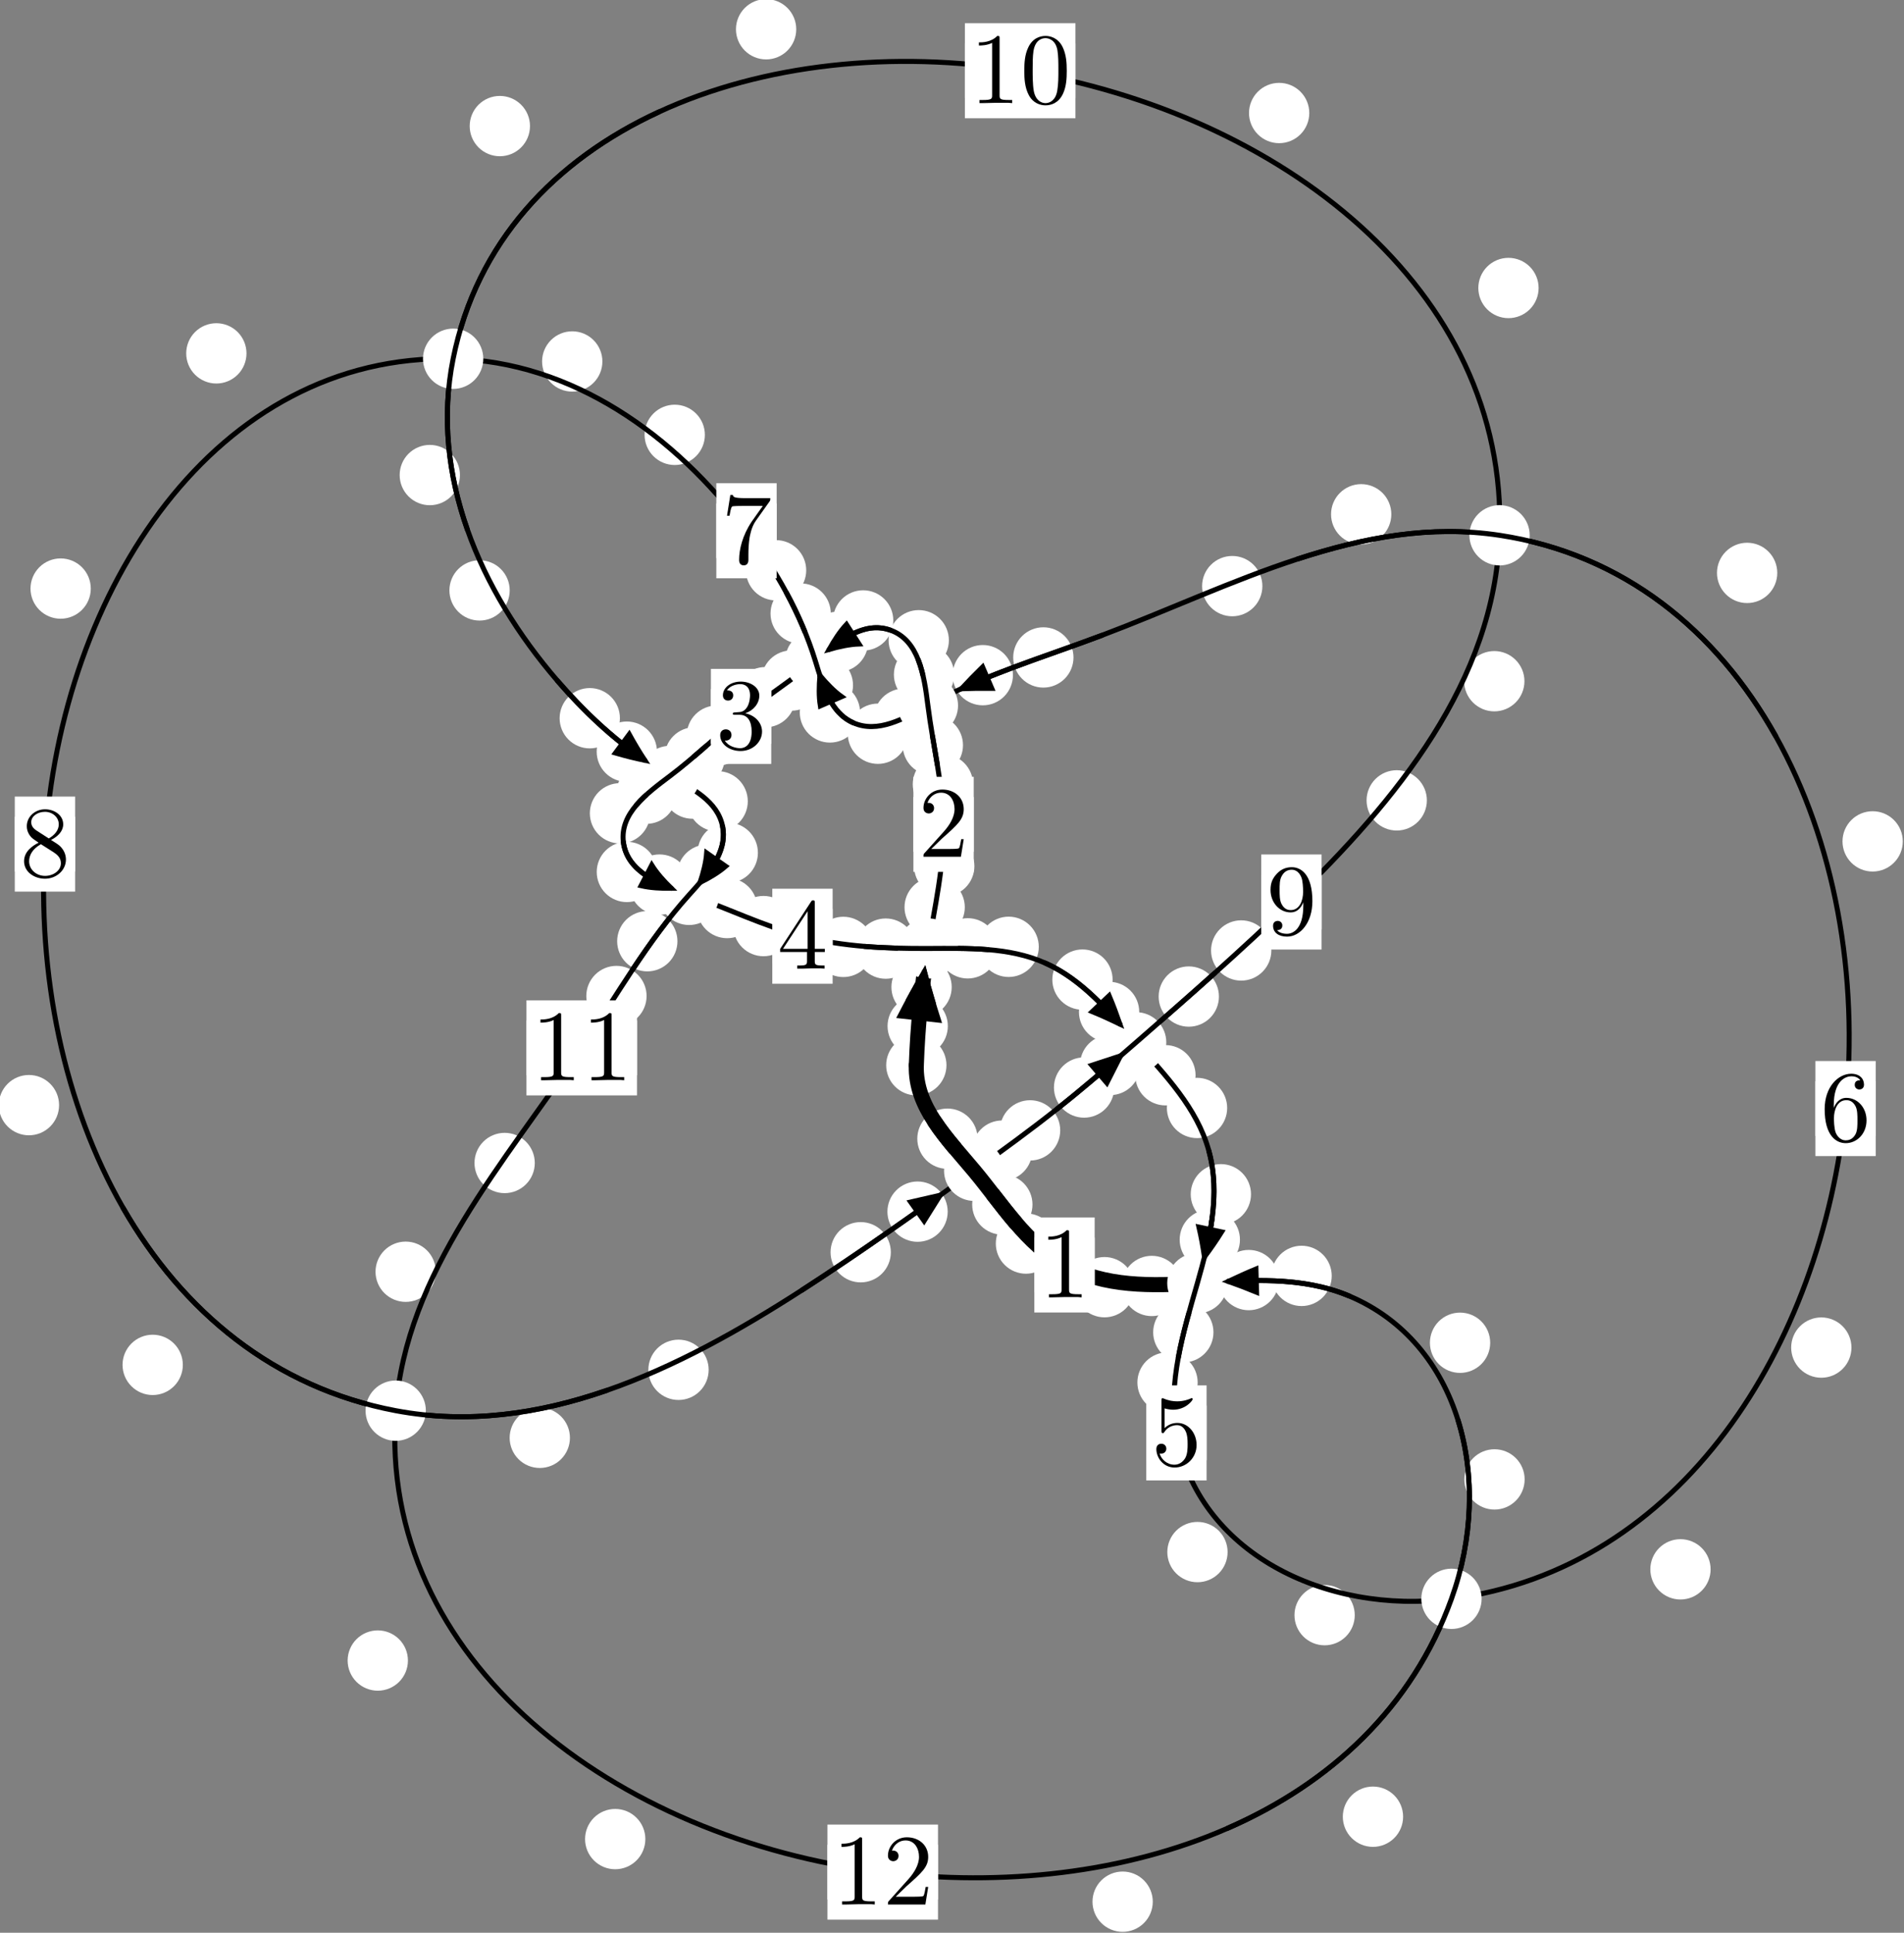 <?xml version="1.0"?>
<!-- Created by MetaPost 1.999 on 2021.07.05:2353 -->
<svg version="1.1" xmlns="http://www.w3.org/2000/svg" xmlns:xlink="http://www.w3.org/1999/xlink" width="188.78" height="191.549" viewBox="0 0 188.78 191.549">
<rect x="0" y="0" width="188.78" height="191.549" fill="#808080" stroke="none"/>
<!-- Original BoundingBox: -92.119751 -97.460632 96.659866 94.088379 -->
  <defs>
    <g transform="scale(0.01,0.01)" id="GLYPHcmr10_48">
      <path style="fill-rule: evenodd;" d="M460 -320C460 -400,455 -480,420 -554C374 -650,292 -666,250 -666C190 -666,117 -640,76 -547C44 -478,39 -400,39 -320C39 -245,43 -155,84 -79C127 2,200 22,249 22C303 22,379 1,423 -94C455 -163,460 -241,460 -320M249 -0C210 -0,151 -25,133 -121C122 -181,122 -273,122 -332C122 -396,122 -462,130 -516C149 -635,224 -644,249 -644C282 -644,348 -626,367 -527C377 -471,377 -395,377 -332C377 -257,377 -189,366 -125C351 -30,294 -0,249 -0"></path>
    </g>
    <g transform="scale(0.01,0.01)" id="GLYPHcmr10_49">
      <path style="fill-rule: evenodd;" d="M294 -640C294 -664,294 -666,271 -666C209 -602,121 -602,89 -602L89 -571C109 -571,168 -571,220 -597L220 -79C220 -43,217 -31,127 -31L95 -31L95 -0L257 -0L130 -3L217 -3L257 -3L297 -3L384 -3L419 -0L419 -31L387 -31C297 -31,294 -42,294 -79"></path>
    </g>
    <g transform="scale(0.01,0.01)" id="GLYPHcmr10_50">
      <path style="fill-rule: evenodd;" d="M127 -77L233 -180C389 -318,449 -372,449 -472C449 -586,359 -666,237 -666C124 -666,50 -574,50 -485C50 -429,100 -429,103 -429C120 -429,155 -441,155 -482C155 -508,137 -534,102 -534C94 -534,92 -534,89 -533C112 -598,166 -635,224 -635C315 -635,358 -554,358 -472C358 -392,308 -313,253 -251L61 -37C50 -26,50 -24,50 -0L421 -0L449 -174L424 -174C419 -144,412 -100,402 -85C395 -77,329 -77,307 -77"></path>
    </g>
    <g transform="scale(0.01,0.01)" id="GLYPHcmr10_51">
      <path style="fill-rule: evenodd;" d="M290 -352C372 -379,430 -449,430 -528C430 -610,342 -666,246 -666C145 -666,69 -606,69 -530C69 -497,91 -478,120 -478C151 -478,171 -500,171 -529C171 -579,124 -579,109 -579C140 -628,206 -641,242 -641C283 -641,338 -619,338 -529C338 -517,336 -459,310 -415C280 -367,246 -364,221 -363C213 -362,189 -360,182 -360C174 -359,167 -358,167 -348C167 -337,174 -337,191 -337L235 -337C317 -337,354 -269,354 -171C354 -35,285 -6,241 -6C198 -6,123 -23,88 -82C123 -77,154 -99,154 -137C154 -173,127 -193,98 -193C74 -193,42 -179,42 -135C42 -44,135 22,244 22C366 22,457 -69,457 -171C457 -253,394 -331,290 -352"></path>
    </g>
    <g transform="scale(0.01,0.01)" id="GLYPHcmr10_52">
      <path style="fill-rule: evenodd;" d="M294 -165L294 -78C294 -42,292 -31,218 -31L197 -31L197 -0L332 -0L238 -3L290 -3L332 -3L374 -3L427 -3L468 -0L468 -31L447 -31C373 -31,371 -42,371 -78L371 -165L471 -165L471 -196L371 -196L371 -651C371 -671,371 -677,355 -677C346 -677,343 -677,335 -665L28 -196L28 -165M300 -196L56 -196L300 -569"></path>
    </g>
    <g transform="scale(0.01,0.01)" id="GLYPHcmr10_53">
      <path style="fill-rule: evenodd;" d="M449 -201C449 -320,367 -420,259 -420C211 -420,168 -404,132 -369L132 -564C152 -558,185 -551,217 -551C340 -551,410 -642,410 -655C410 -661,407 -666,400 -666C399 -666,397 -666,392 -663C372 -654,323 -634,256 -634C216 -634,170 -641,123 -662C115 -665,113 -665,111 -665C101 -665,101 -657,101 -641L101 -345C101 -327,101 -319,115 -319C122 -319,124 -322,128 -328C139 -344,176 -398,257 -398C309 -398,334 -352,342 -334C358 -297,360 -258,360 -208C360 -173,360 -113,336 -71C312 -32,275 -6,229 -6C156 -6,99 -59,82 -118C85 -117,88 -116,99 -116C132 -116,149 -141,149 -165C149 -189,132 -214,99 -214C85 -214,50 -207,50 -161C50 -75,119 22,231 22C347 22,449 -74,449 -201"></path>
    </g>
    <g transform="scale(0.01,0.01)" id="GLYPHcmr10_54">
      <path style="fill-rule: evenodd;" d="M132 -328L132 -352C132 -605,256 -641,307 -641C331 -641,373 -635,395 -601C380 -601,340 -601,340 -556C340 -525,364 -510,386 -510C402 -510,432 -519,432 -558C432 -618,388 -666,305 -666C177 -666,42 -537,42 -316C42 -49,158 22,251 22C362 22,457 -72,457 -204C457 -331,368 -427,257 -427C189 -427,152 -376,132 -328M251 -6C188 -6,158 -66,152 -81C134 -128,134 -208,134 -226C134 -304,166 -404,256 -404C272 -404,318 -404,349 -342C367 -305,367 -254,367 -205C367 -157,367 -107,350 -71C320 -11,274 -6,251 -6"></path>
    </g>
    <g transform="scale(0.01,0.01)" id="GLYPHcmr10_55">
      <path style="fill-rule: evenodd;" d="M476 -609C485 -621,485 -623,485 -644L242 -644C120 -644,118 -657,114 -676L89 -676L56 -470L81 -470C84 -486,93 -549,106 -561C113 -567,191 -567,204 -567L411 -567C400 -551,321 -442,299 -409C209 -274,176 -135,176 -33C176 -23,176 22,222 22C268 22,268 -23,268 -33L268 -84C268 -139,271 -194,279 -248C283 -271,297 -357,341 -419"></path>
    </g>
    <g transform="scale(0.01,0.01)" id="GLYPHcmr10_56">
      <path style="fill-rule: evenodd;" d="M163 -457C117 -487,113 -521,113 -538C113 -599,178 -641,249 -641C322 -641,386 -589,386 -517C386 -460,347 -412,287 -377M309 -362C381 -399,430 -451,430 -517C430 -609,341 -666,250 -666C150 -666,69 -592,69 -499C69 -481,71 -436,113 -389C124 -377,161 -352,186 -335C128 -306,42 -250,42 -151C42 -45,144 22,249 22C362 22,457 -61,457 -168C457 -204,446 -249,408 -291C389 -312,373 -322,309 -362M209 -320L332 -242C360 -223,407 -193,407 -132C407 -58,332 -6,250 -6C164 -6,92 -68,92 -151C92 -209,124 -273,209 -320"></path>
    </g>
    <g transform="scale(0.01,0.01)" id="GLYPHcmr10_57">
      <path style="fill-rule: evenodd;" d="M367 -318L367 -286C367 -52,263 -6,205 -6C188 -6,134 -8,107 -42C151 -42,159 -71,159 -88C159 -119,135 -134,113 -134C97 -134,67 -125,67 -86C67 -19,121 22,206 22C335 22,457 -114,457 -329C457 -598,342 -666,253 -666C198 -666,149 -648,106 -603C65 -558,42 -516,42 -441C42 -316,130 -218,242 -218C303 -218,344 -260,367 -318M243 -241C227 -241,181 -241,150 -304C132 -341,132 -391,132 -440C132 -494,132 -541,153 -578C180 -628,218 -641,253 -641C299 -641,332 -607,349 -562C361 -530,365 -467,365 -421C365 -338,331 -241,243 -241"></path>
    </g>
  </defs>
  <path d="M93.978 101.692C93.978 100.9,93.663 100.139,93.102 99.579C92.542 99.018,91.782 98.703,90.989 98.703C90.196 98.703,89.436 99.018,88.876 99.579C88.315 100.139,88 100.9,88 101.692C88 102.485,88.315 103.245,88.876 103.806C89.436 104.366,90.196 104.681,90.989 104.681C91.782 104.681,92.542 104.366,93.102 103.806C93.663 103.245,93.978 102.485,93.978 101.692Z" style="fill: rgb(100%,100%,100%);stroke: none;"></path>
  <path d="M93.842 105.569C93.842 104.776,93.527 104.016,92.967 103.456C92.406 102.895,91.646 102.58,90.853 102.58C90.061 102.58,89.3 102.895,88.74 103.456C88.18 104.016,87.865 104.776,87.865 105.569C87.865 106.362,88.18 107.122,88.74 107.682C89.3 108.243,90.061 108.558,90.853 108.558C91.646 108.558,92.406 108.243,92.967 107.682C93.527 107.122,93.842 106.362,93.842 105.569Z" style="fill: rgb(100%,100%,100%);stroke: none;"></path>
  <path d="M95.659 89.913C95.659 89.12,95.344 88.36,94.784 87.8C94.223 87.239,93.463 86.924,92.67 86.924C91.878 86.924,91.118 87.239,90.557 87.8C89.997 88.36,89.682 89.12,89.682 89.913C89.682 90.706,89.997 91.466,90.557 92.026C91.118 92.587,91.878 92.902,92.67 92.902C93.463 92.902,94.223 92.587,94.784 92.026C95.344 91.466,95.659 90.706,95.659 89.913Z" style="fill: rgb(100%,100%,100%);stroke: none;"></path>
  <path d="M94.361 97.828C94.361 97.035,94.046 96.275,93.485 95.715C92.925 95.154,92.165 94.839,91.372 94.839C90.579 94.839,89.819 95.154,89.259 95.715C88.698 96.275,88.383 97.035,88.383 97.828C88.383 98.621,88.698 99.381,89.259 99.941C89.819 100.502,90.579 100.817,91.372 100.817C92.165 100.817,92.925 100.502,93.485 99.941C94.046 99.381,94.361 98.621,94.361 97.828Z" style="fill: rgb(100%,100%,100%);stroke: none;"></path>
  <path d="M96.478 77.731C96.478 76.939,96.163 76.179,95.602 75.618C95.042 75.058,94.282 74.743,93.489 74.743C92.696 74.743,91.936 75.058,91.376 75.618C90.815 76.179,90.5 76.939,90.5 77.731C90.5 78.524,90.815 79.284,91.376 79.845C91.936 80.405,92.696 80.72,93.489 80.72C94.282 80.72,95.042 80.405,95.602 79.845C96.163 79.284,96.478 78.524,96.478 77.731Z" style="fill: rgb(100%,100%,100%);stroke: none;"></path>
  <path d="M96.61 85.845C96.61 85.052,96.295 84.292,95.734 83.732C95.174 83.171,94.414 82.856,93.621 82.856C92.828 82.856,92.068 83.171,91.508 83.732C90.947 84.292,90.632 85.052,90.632 85.845C90.632 86.638,90.947 87.398,91.508 87.958C92.068 88.519,92.828 88.834,93.621 88.834C94.414 88.834,95.174 88.519,95.734 87.958C96.295 87.398,96.61 86.638,96.61 85.845Z" style="fill: rgb(100%,100%,100%);stroke: none;"></path>
  <path d="M94.606 66.859C94.606 66.066,94.291 65.306,93.731 64.745C93.17 64.185,92.41 63.87,91.618 63.87C90.825 63.87,90.065 64.185,89.504 64.745C88.944 65.306,88.629 66.066,88.629 66.859C88.629 67.651,88.944 68.411,89.504 68.972C90.065 69.532,90.825 69.847,91.618 69.847C92.41 69.847,93.17 69.532,93.731 68.972C94.291 68.411,94.606 67.651,94.606 66.859Z" style="fill: rgb(100%,100%,100%);stroke: none;"></path>
  <path d="M95.48 73.855C95.48 73.062,95.165 72.302,94.605 71.742C94.044 71.181,93.284 70.866,92.492 70.866C91.699 70.866,90.939 71.181,90.378 71.742C89.818 72.302,89.503 73.062,89.503 73.855C89.503 74.648,89.818 75.408,90.378 75.968C90.939 76.529,91.699 76.844,92.492 76.844C93.284 76.844,94.044 76.529,94.605 75.968C95.165 75.408,95.48 74.648,95.48 73.855Z" style="fill: rgb(100%,100%,100%);stroke: none;"></path>
  <path d="M88.569 61.49C88.569 60.697,88.254 59.937,87.694 59.376C87.133 58.816,86.373 58.501,85.581 58.501C84.788 58.501,84.028 58.816,83.467 59.376C82.907 59.937,82.592 60.697,82.592 61.49C82.592 62.282,82.907 63.043,83.467 63.603C84.028 64.164,84.788 64.478,85.581 64.478C86.373 64.478,87.133 64.164,87.694 63.603C88.254 63.043,88.569 62.282,88.569 61.49Z" style="fill: rgb(100%,100%,100%);stroke: none;"></path>
  <path d="M94.081 63.453C94.081 62.66,93.766 61.9,93.205 61.34C92.645 60.779,91.885 60.464,91.092 60.464C90.299 60.464,89.539 60.779,88.979 61.34C88.418 61.9,88.103 62.66,88.103 63.453C88.103 64.246,88.418 65.006,88.979 65.566C89.539 66.127,90.299 66.442,91.092 66.442C91.885 66.442,92.645 66.127,93.205 65.566C93.766 65.006,94.081 64.246,94.081 63.453Z" style="fill: rgb(100%,100%,100%);stroke: none;"></path>
  <path d="M81.467 67.448C81.467 66.655,81.153 65.895,80.592 65.334C80.032 64.774,79.271 64.459,78.479 64.459C77.686 64.459,76.926 64.774,76.365 65.334C75.805 65.895,75.49 66.655,75.49 67.448C75.49 68.24,75.805 69.001,76.365 69.561C76.926 70.122,77.686 70.436,78.479 70.436C79.271 70.436,80.032 70.122,80.592 69.561C81.153 69.001,81.467 68.24,81.467 67.448Z" style="fill: rgb(100%,100%,100%);stroke: none;"></path>
  <path d="M86.075 63.608C86.075 62.815,85.76 62.055,85.199 61.494C84.639 60.934,83.879 60.619,83.086 60.619C82.293 60.619,81.533 60.934,80.973 61.494C80.412 62.055,80.097 62.815,80.097 63.608C80.097 64.4,80.412 65.16,80.973 65.721C81.533 66.281,82.293 66.596,83.086 66.596C83.879 66.596,84.639 66.281,85.199 65.721C85.76 65.16,86.075 64.4,86.075 63.608Z" style="fill: rgb(100%,100%,100%);stroke: none;"></path>
  <path d="M74.063 72.906C74.063 72.114,73.748 71.354,73.188 70.793C72.627 70.233,71.867 69.918,71.075 69.918C70.282 69.918,69.522 70.233,68.961 70.793C68.401 71.354,68.086 72.114,68.086 72.906C68.086 73.699,68.401 74.459,68.961 75.02C69.522 75.58,70.282 75.895,71.075 75.895C71.867 75.895,72.627 75.58,73.188 75.02C73.748 74.459,74.063 73.699,74.063 72.906Z" style="fill: rgb(100%,100%,100%);stroke: none;"></path>
  <path d="M78.868 69.096C78.868 68.304,78.554 67.544,77.993 66.983C77.433 66.423,76.672 66.108,75.88 66.108C75.087 66.108,74.327 66.423,73.766 66.983C73.206 67.544,72.891 68.304,72.891 69.096C72.891 69.889,73.206 70.649,73.766 71.21C74.327 71.77,75.087 72.085,75.88 72.085C76.672 72.085,77.433 71.77,77.993 71.21C78.554 70.649,78.868 69.889,78.868 69.096Z" style="fill: rgb(100%,100%,100%);stroke: none;"></path>
  <path d="M67.083 78.661C67.083 77.868,66.768 77.108,66.207 76.547C65.647 75.987,64.887 75.672,64.094 75.672C63.301 75.672,62.541 75.987,61.981 76.547C61.42 77.108,61.105 77.868,61.105 78.661C61.105 79.453,61.42 80.214,61.981 80.774C62.541 81.335,63.301 81.65,64.094 81.65C64.887 81.65,65.647 81.335,66.207 80.774C66.768 80.214,67.083 79.453,67.083 78.661Z" style="fill: rgb(100%,100%,100%);stroke: none;"></path>
  <path d="M71.866 75.06C71.866 74.267,71.551 73.507,70.991 72.947C70.43 72.386,69.67 72.071,68.878 72.071C68.085 72.071,67.325 72.386,66.764 72.947C66.204 73.507,65.889 74.267,65.889 75.06C65.889 75.853,66.204 76.613,66.764 77.173C67.325 77.734,68.085 78.049,68.878 78.049C69.67 78.049,70.43 77.734,70.991 77.173C71.551 76.613,71.866 75.853,71.866 75.06Z" style="fill: rgb(100%,100%,100%);stroke: none;"></path>
  <path d="M65.142 86.417C65.142 85.624,64.827 84.864,64.267 84.303C63.706 83.743,62.946 83.428,62.153 83.428C61.361 83.428,60.6 83.743,60.04 84.303C59.479 84.864,59.165 85.624,59.165 86.417C59.165 87.209,59.479 87.97,60.04 88.53C60.6 89.091,61.361 89.405,62.153 89.405C62.946 89.405,63.706 89.091,64.267 88.53C64.827 87.97,65.142 87.209,65.142 86.417Z" style="fill: rgb(100%,100%,100%);stroke: none;"></path>
  <path d="M64.46 80.603C64.46 79.811,64.145 79.051,63.585 78.49C63.024 77.93,62.264 77.615,61.471 77.615C60.679 77.615,59.919 77.93,59.358 78.49C58.798 79.051,58.483 79.811,58.483 80.603C58.483 81.396,58.798 82.156,59.358 82.717C59.919 83.277,60.679 83.592,61.471 83.592C62.264 83.592,63.024 83.277,63.585 82.717C64.145 82.156,64.46 81.396,64.46 80.603Z" style="fill: rgb(100%,100%,100%);stroke: none;"></path>
  <path d="M75.086 89.995C75.086 89.202,74.771 88.442,74.21 87.881C73.65 87.321,72.89 87.006,72.097 87.006C71.304 87.006,70.544 87.321,69.984 87.881C69.423 88.442,69.108 89.202,69.108 89.995C69.108 90.787,69.423 91.547,69.984 92.108C70.544 92.668,71.304 92.983,72.097 92.983C72.89 92.983,73.65 92.668,74.21 92.108C74.771 91.547,75.086 90.787,75.086 89.995Z" style="fill: rgb(100%,100%,100%);stroke: none;"></path>
  <path d="M68.38 87.668C68.38 86.875,68.065 86.115,67.505 85.555C66.944 84.994,66.184 84.679,65.391 84.679C64.599 84.679,63.838 84.994,63.278 85.555C62.717 86.115,62.402 86.875,62.402 87.668C62.402 88.461,62.717 89.221,63.278 89.781C63.838 90.342,64.599 90.657,65.391 90.657C66.184 90.657,66.944 90.342,67.505 89.781C68.065 89.221,68.38 88.461,68.38 87.668Z" style="fill: rgb(100%,100%,100%);stroke: none;"></path>
  <path d="M86.602 93.844C86.602 93.052,86.287 92.292,85.727 91.731C85.166 91.171,84.406 90.856,83.613 90.856C82.821 90.856,82.061 91.171,81.5 91.731C80.94 92.292,80.625 93.052,80.625 93.844C80.625 94.637,80.94 95.397,81.5 95.958C82.061 96.518,82.821 96.833,83.613 96.833C84.406 96.833,85.166 96.518,85.727 95.958C86.287 95.397,86.602 94.637,86.602 93.844Z" style="fill: rgb(100%,100%,100%);stroke: none;"></path>
  <path d="M78.688 91.781C78.688 90.989,78.373 90.229,77.813 89.668C77.252 89.108,76.492 88.793,75.7 88.793C74.907 88.793,74.147 89.108,73.586 89.668C73.026 90.229,72.711 90.989,72.711 91.781C72.711 92.574,73.026 93.334,73.586 93.895C74.147 94.455,74.907 94.77,75.7 94.77C76.492 94.77,77.252 94.455,77.813 93.895C78.373 93.334,78.688 92.574,78.688 91.781Z" style="fill: rgb(100%,100%,100%);stroke: none;"></path>
  <path d="M98.939 93.986C98.939 93.194,98.624 92.434,98.064 91.873C97.504 91.313,96.743 90.998,95.951 90.998C95.158 90.998,94.398 91.313,93.837 91.873C93.277 92.434,92.962 93.194,92.962 93.986C92.962 94.779,93.277 95.539,93.837 96.1C94.398 96.66,95.158 96.975,95.951 96.975C96.743 96.975,97.504 96.66,98.064 96.1C98.624 95.539,98.939 94.779,98.939 93.986Z" style="fill: rgb(100%,100%,100%);stroke: none;"></path>
  <path d="M90.807 94.014C90.807 93.222,90.492 92.462,89.932 91.901C89.371 91.341,88.611 91.026,87.818 91.026C87.026 91.026,86.265 91.341,85.705 91.901C85.144 92.462,84.83 93.222,84.83 94.014C84.83 94.807,85.144 95.567,85.705 96.128C86.265 96.688,87.026 97.003,87.818 97.003C88.611 97.003,89.371 96.688,89.932 96.128C90.492 95.567,90.807 94.807,90.807 94.014Z" style="fill: rgb(100%,100%,100%);stroke: none;"></path>
  <path d="M110.315 97.085C110.315 96.293,110 95.532,109.44 94.972C108.879 94.411,108.119 94.097,107.326 94.097C106.534 94.097,105.773 94.411,105.213 94.972C104.652 95.532,104.338 96.293,104.338 97.085C104.338 97.878,104.652 98.638,105.213 99.199C105.773 99.759,106.534 100.074,107.326 100.074C108.119 100.074,108.879 99.759,109.44 99.199C110 98.638,110.315 97.878,110.315 97.085Z" style="fill: rgb(100%,100%,100%);stroke: none;"></path>
  <path d="M102.995 93.836C102.995 93.043,102.68 92.283,102.12 91.723C101.56 91.162,100.799 90.847,100.007 90.847C99.214 90.847,98.454 91.162,97.893 91.723C97.333 92.283,97.018 93.043,97.018 93.836C97.018 94.629,97.333 95.389,97.893 95.949C98.454 96.51,99.214 96.825,100.007 96.825C100.799 96.825,101.56 96.51,102.12 95.949C102.68 95.389,102.995 94.629,102.995 93.836Z" style="fill: rgb(100%,100%,100%);stroke: none;"></path>
  <path d="M118.54 106.565C118.54 105.772,118.225 105.012,117.665 104.452C117.105 103.891,116.344 103.576,115.552 103.576C114.759 103.576,113.999 103.891,113.438 104.452C112.878 105.012,112.563 105.772,112.563 106.565C112.563 107.358,112.878 108.118,113.438 108.678C113.999 109.239,114.759 109.554,115.552 109.554C116.344 109.554,117.105 109.239,117.665 108.678C118.225 108.118,118.54 107.358,118.54 106.565Z" style="fill: rgb(100%,100%,100%);stroke: none;"></path>
  <path d="M112.953 100.29C112.953 99.498,112.638 98.737,112.078 98.177C111.518 97.616,110.757 97.301,109.965 97.301C109.172 97.301,108.412 97.616,107.851 98.177C107.291 98.737,106.976 99.498,106.976 100.29C106.976 101.083,107.291 101.843,107.851 102.404C108.412 102.964,109.172 103.279,109.965 103.279C110.757 103.279,111.518 102.964,112.078 102.404C112.638 101.843,112.953 101.083,112.953 100.29Z" style="fill: rgb(100%,100%,100%);stroke: none;"></path>
  <path d="M124.036 118.358C124.036 117.566,123.721 116.806,123.161 116.245C122.6 115.685,121.84 115.37,121.047 115.37C120.255 115.37,119.494 115.685,118.934 116.245C118.373 116.806,118.059 117.566,118.059 118.358C118.059 119.151,118.373 119.911,118.934 120.472C119.494 121.032,120.255 121.347,121.047 121.347C121.84 121.347,122.6 121.032,123.161 120.472C123.721 119.911,124.036 119.151,124.036 118.358Z" style="fill: rgb(100%,100%,100%);stroke: none;"></path>
  <path d="M121.673 109.808C121.673 109.015,121.358 108.255,120.797 107.694C120.237 107.134,119.477 106.819,118.684 106.819C117.891 106.819,117.131 107.134,116.571 107.694C116.01 108.255,115.695 109.015,115.695 109.808C115.695 110.6,116.01 111.361,116.571 111.921C117.131 112.482,117.891 112.796,118.684 112.796C119.477 112.796,120.237 112.482,120.797 111.921C121.358 111.361,121.673 110.6,121.673 109.808Z" style="fill: rgb(100%,100%,100%);stroke: none;"></path>
  <path d="M120.314 132.04C120.314 131.247,119.999 130.487,119.438 129.926C118.878 129.366,118.118 129.051,117.325 129.051C116.532 129.051,115.772 129.366,115.212 129.926C114.651 130.487,114.336 131.247,114.336 132.04C114.336 132.832,114.651 133.593,115.212 134.153C115.772 134.714,116.532 135.028,117.325 135.028C118.118 135.028,118.878 134.714,119.438 134.153C119.999 133.593,120.314 132.832,120.314 132.04Z" style="fill: rgb(100%,100%,100%);stroke: none;"></path>
  <path d="M122.941 122.861C122.941 122.068,122.626 121.308,122.065 120.748C121.505 120.187,120.745 119.872,119.952 119.872C119.159 119.872,118.399 120.187,117.839 120.748C117.278 121.308,116.963 122.068,116.963 122.861C116.963 123.654,117.278 124.414,117.839 124.974C118.399 125.535,119.159 125.85,119.952 125.85C120.745 125.85,121.505 125.535,122.065 124.974C122.626 124.414,122.941 123.654,122.941 122.861Z" style="fill: rgb(100%,100%,100%);stroke: none;"></path>
  <path d="M121.715 153.822C121.715 153.029,121.401 152.269,120.84 151.708C120.28 151.148,119.519 150.833,118.727 150.833C117.934 150.833,117.174 151.148,116.613 151.708C116.053 152.269,115.738 153.029,115.738 153.822C115.738 154.614,116.053 155.374,116.613 155.935C117.174 156.495,117.934 156.81,118.727 156.81C119.519 156.81,120.28 156.495,120.84 155.935C121.401 155.374,121.715 154.614,121.715 153.822Z" style="fill: rgb(100%,100%,100%);stroke: none;"></path>
  <path d="M118.748 137.014C118.748 136.222,118.433 135.461,117.873 134.901C117.312 134.34,116.552 134.025,115.76 134.025C114.967 134.025,114.207 134.34,113.646 134.901C113.086 135.461,112.771 136.222,112.771 137.014C112.771 137.807,113.086 138.567,113.646 139.128C114.207 139.688,114.967 140.003,115.76 140.003C116.552 140.003,117.312 139.688,117.873 139.128C118.433 138.567,118.748 137.807,118.748 137.014Z" style="fill: rgb(100%,100%,100%);stroke: none;"></path>
  <path d="M169.605 155.532C169.605 154.739,169.29 153.979,168.73 153.419C168.17 152.858,167.409 152.543,166.617 152.543C165.824 152.543,165.064 152.858,164.503 153.419C163.943 153.979,163.628 154.739,163.628 155.532C163.628 156.325,163.943 157.085,164.503 157.645C165.064 158.206,165.824 158.521,166.617 158.521C167.409 158.521,168.17 158.206,168.73 157.645C169.29 157.085,169.605 156.325,169.605 155.532Z" style="fill: rgb(100%,100%,100%);stroke: none;"></path>
  <path d="M134.323 160.073C134.323 159.281,134.008 158.521,133.448 157.96C132.887 157.4,132.127 157.085,131.335 157.085C130.542 157.085,129.782 157.4,129.221 157.96C128.661 158.521,128.346 159.281,128.346 160.073C128.346 160.866,128.661 161.626,129.221 162.187C129.782 162.747,130.542 163.062,131.335 163.062C132.127 163.062,132.887 162.747,133.448 162.187C134.008 161.626,134.323 160.866,134.323 160.073Z" style="fill: rgb(100%,100%,100%);stroke: none;"></path>
  <path d="M188.66 83.387C188.66 82.594,188.345 81.834,187.784 81.274C187.224 80.713,186.464 80.398,185.671 80.398C184.878 80.398,184.118 80.713,183.558 81.274C182.997 81.834,182.682 82.594,182.682 83.387C182.682 84.18,182.997 84.94,183.558 85.5C184.118 86.061,184.878 86.376,185.671 86.376C186.464 86.376,187.224 86.061,187.784 85.5C188.345 84.94,188.66 84.18,188.66 83.387Z" style="fill: rgb(100%,100%,100%);stroke: none;"></path>
  <path d="M183.57 133.555C183.57 132.762,183.255 132.002,182.695 131.442C182.134 130.881,181.374 130.566,180.582 130.566C179.789 130.566,179.029 130.881,178.468 131.442C177.908 132.002,177.593 132.762,177.593 133.555C177.593 134.348,177.908 135.108,178.468 135.668C179.029 136.229,179.789 136.544,180.582 136.544C181.374 136.544,182.134 136.229,182.695 135.668C183.255 135.108,183.57 134.348,183.57 133.555Z" style="fill: rgb(100%,100%,100%);stroke: none;"></path>
  <path d="M137.949 50.968C137.949 50.176,137.634 49.416,137.074 48.855C136.513 48.295,135.753 47.98,134.96 47.98C134.168 47.98,133.407 48.295,132.847 48.855C132.286 49.416,131.972 50.176,131.972 50.968C131.972 51.761,132.286 52.521,132.847 53.082C133.407 53.642,134.168 53.957,134.96 53.957C135.753 53.957,136.513 53.642,137.074 53.082C137.634 52.521,137.949 51.761,137.949 50.968Z" style="fill: rgb(100%,100%,100%);stroke: none;"></path>
  <path d="M176.215 56.779C176.215 55.986,175.9 55.226,175.34 54.666C174.779 54.105,174.019 53.79,173.226 53.79C172.434 53.79,171.673 54.105,171.113 54.666C170.552 55.226,170.237 55.986,170.237 56.779C170.237 57.572,170.552 58.332,171.113 58.892C171.673 59.453,172.434 59.768,173.226 59.768C174.019 59.768,174.779 59.453,175.34 58.892C175.9 58.332,176.215 57.572,176.215 56.779Z" style="fill: rgb(100%,100%,100%);stroke: none;"></path>
  <path d="M106.436 65.157C106.436 64.364,106.121 63.604,105.561 63.044C105 62.483,104.24 62.168,103.447 62.168C102.655 62.168,101.894 62.483,101.334 63.044C100.773 63.604,100.458 64.364,100.458 65.157C100.458 65.95,100.773 66.71,101.334 67.27C101.894 67.831,102.655 68.146,103.447 68.146C104.24 68.146,105 67.831,105.561 67.27C106.121 66.71,106.436 65.95,106.436 65.157Z" style="fill: rgb(100%,100%,100%);stroke: none;"></path>
  <path d="M125.164 58.089C125.164 57.296,124.849 56.536,124.289 55.976C123.728 55.415,122.968 55.1,122.176 55.1C121.383 55.1,120.623 55.415,120.062 55.976C119.502 56.536,119.187 57.296,119.187 58.089C119.187 58.882,119.502 59.642,120.062 60.202C120.623 60.763,121.383 61.078,122.176 61.078C122.968 61.078,123.728 60.763,124.289 60.202C124.849 59.642,125.164 58.882,125.164 58.089Z" style="fill: rgb(100%,100%,100%);stroke: none;"></path>
  <path d="M92.617 71.23C92.617 70.437,92.302 69.677,91.742 69.117C91.181 68.556,90.421 68.241,89.629 68.241C88.836 68.241,88.076 68.556,87.515 69.117C86.955 69.677,86.64 70.437,86.64 71.23C86.64 72.023,86.955 72.783,87.515 73.343C88.076 73.904,88.836 74.219,89.629 74.219C90.421 74.219,91.181 73.904,91.742 73.343C92.302 72.783,92.617 72.023,92.617 71.23Z" style="fill: rgb(100%,100%,100%);stroke: none;"></path>
  <path d="M100.431 66.915C100.431 66.122,100.116 65.362,99.556 64.801C98.995 64.241,98.235 63.926,97.442 63.926C96.65 63.926,95.889 64.241,95.329 64.801C94.769 65.362,94.454 66.122,94.454 66.915C94.454 67.707,94.769 68.467,95.329 69.028C95.889 69.588,96.65 69.903,97.442 69.903C98.235 69.903,98.995 69.588,99.556 69.028C100.116 68.467,100.431 67.707,100.431 66.915Z" style="fill: rgb(100%,100%,100%);stroke: none;"></path>
  <path d="M85.275 70.608C85.275 69.815,84.96 69.055,84.4 68.495C83.839 67.934,83.079 67.619,82.286 67.619C81.494 67.619,80.734 67.934,80.173 68.495C79.613 69.055,79.298 69.815,79.298 70.608C79.298 71.401,79.613 72.161,80.173 72.721C80.734 73.282,81.494 73.597,82.286 73.597C83.079 73.597,83.839 73.282,84.4 72.721C84.96 72.161,85.275 71.401,85.275 70.608Z" style="fill: rgb(100%,100%,100%);stroke: none;"></path>
  <path d="M90.033 72.719C90.033 71.926,89.718 71.166,89.158 70.605C88.597 70.045,87.837 69.73,87.045 69.73C86.252 69.73,85.492 70.045,84.931 70.605C84.371 71.166,84.056 71.926,84.056 72.719C84.056 73.511,84.371 74.272,84.931 74.832C85.492 75.393,86.252 75.707,87.045 75.707C87.837 75.707,88.597 75.393,89.158 74.832C89.718 74.272,90.033 73.511,90.033 72.719Z" style="fill: rgb(100%,100%,100%);stroke: none;"></path>
  <path d="M82.374 60.807C82.374 60.015,82.059 59.255,81.499 58.694C80.938 58.134,80.178 57.819,79.385 57.819C78.593 57.819,77.833 58.134,77.272 58.694C76.712 59.255,76.397 60.015,76.397 60.807C76.397 61.6,76.712 62.36,77.272 62.921C77.833 63.481,78.593 63.796,79.385 63.796C80.178 63.796,80.938 63.481,81.499 62.921C82.059 62.36,82.374 61.6,82.374 60.807Z" style="fill: rgb(100%,100%,100%);stroke: none;"></path>
  <path d="M84.576 67.911C84.576 67.119,84.261 66.359,83.701 65.798C83.14 65.238,82.38 64.923,81.587 64.923C80.795 64.923,80.034 65.238,79.474 65.798C78.914 66.359,78.599 67.119,78.599 67.911C78.599 68.704,78.914 69.464,79.474 70.025C80.034 70.585,80.795 70.9,81.587 70.9C82.38 70.9,83.14 70.585,83.701 70.025C84.261 69.464,84.576 68.704,84.576 67.911Z" style="fill: rgb(100%,100%,100%);stroke: none;"></path>
  <path d="M69.888 43.097C69.888 42.305,69.573 41.544,69.012 40.984C68.452 40.423,67.692 40.108,66.899 40.108C66.106 40.108,65.346 40.423,64.786 40.984C64.225 41.544,63.91 42.305,63.91 43.097C63.91 43.89,64.225 44.65,64.786 45.211C65.346 45.771,66.106 46.086,66.899 46.086C67.692 46.086,68.452 45.771,69.012 45.211C69.573 44.65,69.888 43.89,69.888 43.097Z" style="fill: rgb(100%,100%,100%);stroke: none;"></path>
  <path d="M79.935 56.519C79.935 55.727,79.62 54.967,79.06 54.406C78.499 53.846,77.739 53.531,76.947 53.531C76.154 53.531,75.394 53.846,74.833 54.406C74.273 54.967,73.958 55.727,73.958 56.519C73.958 57.312,74.273 58.072,74.833 58.633C75.394 59.193,76.154 59.508,76.947 59.508C77.739 59.508,78.499 59.193,79.06 58.633C79.62 58.072,79.935 57.312,79.935 56.519Z" style="fill: rgb(100%,100%,100%);stroke: none;"></path>
  <path d="M24.439 35.022C24.439 34.229,24.124 33.469,23.564 32.908C23.003 32.348,22.243 32.033,21.451 32.033C20.658 32.033,19.898 32.348,19.337 32.908C18.777 33.469,18.462 34.229,18.462 35.022C18.462 35.814,18.777 36.575,19.337 37.135C19.898 37.695,20.658 38.01,21.451 38.01C22.243 38.01,23.003 37.695,23.564 37.135C24.124 36.575,24.439 35.814,24.439 35.022Z" style="fill: rgb(100%,100%,100%);stroke: none;"></path>
  <path d="M59.726 35.824C59.726 35.031,59.411 34.271,58.85 33.711C58.29 33.15,57.53 32.835,56.737 32.835C55.944 32.835,55.184 33.15,54.624 33.711C54.063 34.271,53.748 35.031,53.748 35.824C53.748 36.617,54.063 37.377,54.624 37.937C55.184 38.498,55.944 38.813,56.737 38.813C57.53 38.813,58.29 38.498,58.85 37.937C59.411 37.377,59.726 36.617,59.726 35.824Z" style="fill: rgb(100%,100%,100%);stroke: none;"></path>
  <path d="M5.858 109.527C5.858 108.734,5.543 107.974,4.982 107.414C4.422 106.853,3.662 106.538,2.869 106.538C2.076 106.538,1.316 106.853,0.756 107.414C0.195 107.974,-0.12 108.734,-0.12 109.527C-0.12 110.32,0.195 111.08,0.756 111.64C1.316 112.201,2.076 112.516,2.869 112.516C3.662 112.516,4.422 112.201,4.982 111.64C5.543 111.08,5.858 110.32,5.858 109.527Z" style="fill: rgb(100%,100%,100%);stroke: none;"></path>
  <path d="M9.001 58.332C9.001 57.539,8.686 56.779,8.126 56.218C7.565 55.658,6.805 55.343,6.012 55.343C5.22 55.343,4.46 55.658,3.899 56.218C3.339 56.779,3.024 57.539,3.024 58.332C3.024 59.124,3.339 59.885,3.899 60.445C4.46 61.005,5.22 61.32,6.012 61.32C6.805 61.32,7.565 61.005,8.126 60.445C8.686 59.885,9.001 59.124,9.001 58.332Z" style="fill: rgb(100%,100%,100%);stroke: none;"></path>
  <path d="M56.509 142.499C56.509 141.706,56.194 140.946,55.633 140.385C55.073 139.825,54.313 139.51,53.52 139.51C52.727 139.51,51.967 139.825,51.407 140.385C50.846 140.946,50.531 141.706,50.531 142.499C50.531 143.291,50.846 144.051,51.407 144.612C51.967 145.172,52.727 145.487,53.52 145.487C54.313 145.487,55.073 145.172,55.633 144.612C56.194 144.051,56.509 143.291,56.509 142.499Z" style="fill: rgb(100%,100%,100%);stroke: none;"></path>
  <path d="M18.128 135.269C18.128 134.476,17.813 133.716,17.253 133.156C16.692 132.595,15.932 132.28,15.139 132.28C14.347 132.28,13.586 132.595,13.026 133.156C12.465 133.716,12.15 134.476,12.15 135.269C12.15 136.062,12.465 136.822,13.026 137.382C13.586 137.943,14.347 138.258,15.139 138.258C15.932 138.258,16.692 137.943,17.253 137.382C17.813 136.822,18.128 136.062,18.128 135.269Z" style="fill: rgb(100%,100%,100%);stroke: none;"></path>
  <path d="M88.326 124.105C88.326 123.313,88.011 122.553,87.451 121.992C86.89 121.432,86.13 121.117,85.338 121.117C84.545 121.117,83.785 121.432,83.224 121.992C82.664 122.553,82.349 123.313,82.349 124.105C82.349 124.898,82.664 125.658,83.224 126.219C83.785 126.779,84.545 127.094,85.338 127.094C86.13 127.094,86.89 126.779,87.451 126.219C88.011 125.658,88.326 124.898,88.326 124.105Z" style="fill: rgb(100%,100%,100%);stroke: none;"></path>
  <path d="M70.263 135.759C70.263 134.966,69.948 134.206,69.387 133.645C68.827 133.085,68.066 132.77,67.274 132.77C66.481 132.77,65.721 133.085,65.16 133.645C64.6 134.206,64.285 134.966,64.285 135.759C64.285 136.551,64.6 137.312,65.16 137.872C65.721 138.432,66.481 138.747,67.274 138.747C68.066 138.747,68.827 138.432,69.387 137.872C69.948 137.312,70.263 136.551,70.263 135.759Z" style="fill: rgb(100%,100%,100%);stroke: none;"></path>
  <path d="M102.352 114.034C102.352 113.241,102.037 112.481,101.477 111.921C100.916 111.36,100.156 111.045,99.363 111.045C98.571 111.045,97.81 111.36,97.25 111.921C96.689 112.481,96.375 113.241,96.375 114.034C96.375 114.827,96.689 115.587,97.25 116.147C97.81 116.708,98.571 117.023,99.363 117.023C100.156 117.023,100.916 116.708,101.477 116.147C102.037 115.587,102.352 114.827,102.352 114.034Z" style="fill: rgb(100%,100%,100%);stroke: none;"></path>
  <path d="M93.964 120.083C93.964 119.29,93.649 118.53,93.089 117.97C92.528 117.409,91.768 117.094,90.976 117.094C90.183 117.094,89.423 117.409,88.862 117.97C88.302 118.53,87.987 119.29,87.987 120.083C87.987 120.876,88.302 121.636,88.862 122.196C89.423 122.757,90.183 123.072,90.976 123.072C91.768 123.072,92.528 122.757,93.089 122.196C93.649 121.636,93.964 120.876,93.964 120.083Z" style="fill: rgb(100%,100%,100%);stroke: none;"></path>
  <path d="M110.475 107.782C110.475 106.989,110.16 106.229,109.6 105.669C109.039 105.108,108.279 104.793,107.487 104.793C106.694 104.793,105.934 105.108,105.373 105.669C104.813 106.229,104.498 106.989,104.498 107.782C104.498 108.575,104.813 109.335,105.373 109.895C105.934 110.456,106.694 110.771,107.487 110.771C108.279 110.771,109.039 110.456,109.6 109.895C110.16 109.335,110.475 108.575,110.475 107.782Z" style="fill: rgb(100%,100%,100%);stroke: none;"></path>
  <path d="M105.12 112.027C105.12 111.235,104.805 110.475,104.244 109.914C103.684 109.354,102.924 109.039,102.131 109.039C101.338 109.039,100.578 109.354,100.018 109.914C99.457 110.475,99.142 111.235,99.142 112.027C99.142 112.82,99.457 113.58,100.018 114.141C100.578 114.701,101.338 115.016,102.131 115.016C102.924 115.016,103.684 114.701,104.244 114.141C104.805 113.58,105.12 112.82,105.12 112.027Z" style="fill: rgb(100%,100%,100%);stroke: none;"></path>
  <path d="M120.856 98.766C120.856 97.973,120.541 97.213,119.981 96.652C119.42 96.092,118.66 95.777,117.868 95.777C117.075 95.777,116.315 96.092,115.754 96.652C115.194 97.213,114.879 97.973,114.879 98.766C114.879 99.558,115.194 100.318,115.754 100.879C116.315 101.439,117.075 101.754,117.868 101.754C118.66 101.754,119.42 101.439,119.981 100.879C120.541 100.318,120.856 99.558,120.856 98.766Z" style="fill: rgb(100%,100%,100%);stroke: none;"></path>
  <path d="M113.06 105.546C113.06 104.754,112.745 103.994,112.184 103.433C111.624 102.873,110.864 102.558,110.071 102.558C109.278 102.558,108.518 102.873,107.958 103.433C107.397 103.994,107.082 104.754,107.082 105.546C107.082 106.339,107.397 107.099,107.958 107.66C108.518 108.22,109.278 108.535,110.071 108.535C110.864 108.535,111.624 108.22,112.184 107.66C112.745 107.099,113.06 106.339,113.06 105.546Z" style="fill: rgb(100%,100%,100%);stroke: none;"></path>
  <path d="M141.473 79.322C141.473 78.529,141.158 77.769,140.597 77.209C140.037 76.648,139.277 76.333,138.484 76.333C137.691 76.333,136.931 76.648,136.371 77.209C135.81 77.769,135.495 78.529,135.495 79.322C135.495 80.115,135.81 80.875,136.371 81.435C136.931 81.996,137.691 82.311,138.484 82.311C139.277 82.311,140.037 81.996,140.597 81.435C141.158 80.875,141.473 80.115,141.473 79.322Z" style="fill: rgb(100%,100%,100%);stroke: none;"></path>
  <path d="M126.053 94.198C126.053 93.405,125.738 92.645,125.177 92.085C124.617 91.524,123.857 91.209,123.064 91.209C122.271 91.209,121.511 91.524,120.951 92.085C120.39 92.645,120.075 93.405,120.075 94.198C120.075 94.991,120.39 95.751,120.951 96.311C121.511 96.872,122.271 97.187,123.064 97.187C123.857 97.187,124.617 96.872,125.177 96.311C125.738 95.751,126.053 94.991,126.053 94.198Z" style="fill: rgb(100%,100%,100%);stroke: none;"></path>
  <path d="M152.552 28.543C152.552 27.75,152.237 26.99,151.677 26.429C151.116 25.869,150.356 25.554,149.564 25.554C148.771 25.554,148.011 25.869,147.45 26.429C146.89 26.99,146.575 27.75,146.575 28.543C146.575 29.335,146.89 30.096,147.45 30.656C148.011 31.216,148.771 31.531,149.564 31.531C150.356 31.531,151.116 31.216,151.677 30.656C152.237 30.096,152.552 29.335,152.552 28.543Z" style="fill: rgb(100%,100%,100%);stroke: none;"></path>
  <path d="M151.147 67.512C151.147 66.72,150.832 65.96,150.272 65.399C149.711 64.839,148.951 64.524,148.158 64.524C147.366 64.524,146.606 64.839,146.045 65.399C145.485 65.96,145.17 66.72,145.17 67.512C145.17 68.305,145.485 69.065,146.045 69.626C146.606 70.186,147.366 70.501,148.158 70.501C148.951 70.501,149.711 70.186,150.272 69.626C150.832 69.065,151.147 68.305,151.147 67.512Z" style="fill: rgb(100%,100%,100%);stroke: none;"></path>
  <path d="M78.947 2.9C78.947 2.108,78.632 1.348,78.072 0.787C77.511 0.227,76.751 -0.088,75.959 -0.088C75.166 -0.088,74.406 0.227,73.845 0.787C73.285 1.348,72.97 2.108,72.97 2.9C72.97 3.693,73.285 4.453,73.845 5.014C74.406 5.574,75.166 5.889,75.959 5.889C76.751 5.889,77.511 5.574,78.072 5.014C78.632 4.453,78.947 3.693,78.947 2.9Z" style="fill: rgb(100%,100%,100%);stroke: none;"></path>
  <path d="M129.815 11.201C129.815 10.408,129.5 9.648,128.94 9.088C128.379 8.527,127.619 8.212,126.826 8.212C126.034 8.212,125.273 8.527,124.713 9.088C124.153 9.648,123.838 10.408,123.838 11.201C123.838 11.994,124.153 12.754,124.713 13.314C125.273 13.875,126.034 14.19,126.826 14.19C127.619 14.19,128.379 13.875,128.94 13.314C129.5 12.754,129.815 11.994,129.815 11.201Z" style="fill: rgb(100%,100%,100%);stroke: none;"></path>
  <path d="M45.603 47.082C45.603 46.289,45.289 45.529,44.728 44.969C44.168 44.408,43.407 44.093,42.615 44.093C41.822 44.093,41.062 44.408,40.501 44.969C39.941 45.529,39.626 46.289,39.626 47.082C39.626 47.875,39.941 48.635,40.501 49.195C41.062 49.756,41.822 50.071,42.615 50.071C43.407 50.071,44.168 49.756,44.728 49.195C45.289 48.635,45.603 47.875,45.603 47.082Z" style="fill: rgb(100%,100%,100%);stroke: none;"></path>
  <path d="M52.548 12.495C52.548 11.703,52.233 10.943,51.672 10.382C51.112 9.822,50.352 9.507,49.559 9.507C48.766 9.507,48.006 9.822,47.445 10.382C46.885 10.943,46.57 11.703,46.57 12.495C46.57 13.288,46.885 14.048,47.445 14.609C48.006 15.169,48.766 15.484,49.559 15.484C50.352 15.484,51.112 15.169,51.672 14.609C52.233 14.048,52.548 13.288,52.548 12.495Z" style="fill: rgb(100%,100%,100%);stroke: none;"></path>
  <path d="M61.464 71.181C61.464 70.388,61.149 69.628,60.588 69.068C60.028 68.507,59.268 68.192,58.475 68.192C57.682 68.192,56.922 68.507,56.362 69.068C55.801 69.628,55.486 70.388,55.486 71.181C55.486 71.974,55.801 72.734,56.362 73.294C56.922 73.855,57.682 74.17,58.475 74.17C59.268 74.17,60.028 73.855,60.588 73.294C61.149 72.734,61.464 71.974,61.464 71.181Z" style="fill: rgb(100%,100%,100%);stroke: none;"></path>
  <path d="M50.537 58.513C50.537 57.721,50.222 56.961,49.661 56.4C49.101 55.84,48.34 55.525,47.548 55.525C46.755 55.525,45.995 55.84,45.434 56.4C44.874 56.961,44.559 57.721,44.559 58.513C44.559 59.306,44.874 60.066,45.434 60.627C45.995 61.187,46.755 61.502,47.548 61.502C48.34 61.502,49.101 61.187,49.661 60.627C50.222 60.066,50.537 59.306,50.537 58.513Z" style="fill: rgb(100%,100%,100%);stroke: none;"></path>
  <path d="M71.64 78.155C71.64 77.362,71.325 76.602,70.765 76.042C70.204 75.481,69.444 75.166,68.652 75.166C67.859 75.166,67.099 75.481,66.538 76.042C65.978 76.602,65.663 77.362,65.663 78.155C65.663 78.948,65.978 79.708,66.538 80.268C67.099 80.829,67.859 81.144,68.652 81.144C69.444 81.144,70.204 80.829,70.765 80.268C71.325 79.708,71.64 78.948,71.64 78.155Z" style="fill: rgb(100%,100%,100%);stroke: none;"></path>
  <path d="M65.138 74.496C65.138 73.703,64.823 72.943,64.262 72.382C63.702 71.822,62.942 71.507,62.149 71.507C61.356 71.507,60.596 71.822,60.036 72.382C59.475 72.943,59.16 73.703,59.16 74.496C59.16 75.288,59.475 76.049,60.036 76.609C60.596 77.17,61.356 77.485,62.149 77.485C62.942 77.485,63.702 77.17,64.262 76.609C64.823 76.049,65.138 75.288,65.138 74.496Z" style="fill: rgb(100%,100%,100%);stroke: none;"></path>
  <path d="M75.146 84.514C75.146 83.721,74.831 82.961,74.271 82.401C73.71 81.84,72.95 81.525,72.157 81.525C71.365 81.525,70.604 81.84,70.044 82.401C69.483 82.961,69.168 83.721,69.168 84.514C69.168 85.307,69.483 86.067,70.044 86.627C70.604 87.188,71.365 87.503,72.157 87.503C72.95 87.503,73.71 87.188,74.271 86.627C74.831 86.067,75.146 85.307,75.146 84.514Z" style="fill: rgb(100%,100%,100%);stroke: none;"></path>
  <path d="M74.143 79.413C74.143 78.621,73.828 77.86,73.267 77.3C72.707 76.74,71.947 76.425,71.154 76.425C70.361 76.425,69.601 76.74,69.041 77.3C68.48 77.86,68.165 78.621,68.165 79.413C68.165 80.206,68.48 80.966,69.041 81.527C69.601 82.087,70.361 82.402,71.154 82.402C71.947 82.402,72.707 82.087,73.267 81.527C73.828 80.966,74.143 80.206,74.143 79.413Z" style="fill: rgb(100%,100%,100%);stroke: none;"></path>
  <path d="M67.168 93.283C67.168 92.491,66.853 91.731,66.293 91.17C65.732 90.61,64.972 90.295,64.18 90.295C63.387 90.295,62.627 90.61,62.066 91.17C61.506 91.731,61.191 92.491,61.191 93.283C61.191 94.076,61.506 94.836,62.066 95.397C62.627 95.957,63.387 96.272,64.18 96.272C64.972 96.272,65.732 95.957,66.293 95.397C66.853 94.836,67.168 94.076,67.168 93.283Z" style="fill: rgb(100%,100%,100%);stroke: none;"></path>
  <path d="M73.12 86.685C73.12 85.892,72.805 85.132,72.245 84.571C71.684 84.011,70.924 83.696,70.132 83.696C69.339 83.696,68.579 84.011,68.018 84.571C67.458 85.132,67.143 85.892,67.143 86.685C67.143 87.477,67.458 88.237,68.018 88.798C68.579 89.358,69.339 89.673,70.132 89.673C70.924 89.673,71.684 89.358,72.245 88.798C72.805 88.237,73.12 87.477,73.12 86.685Z" style="fill: rgb(100%,100%,100%);stroke: none;"></path>
  <path d="M53.024 115.261C53.024 114.468,52.709 113.708,52.148 113.147C51.588 112.587,50.827 112.272,50.035 112.272C49.242 112.272,48.482 112.587,47.921 113.147C47.361 113.708,47.046 114.468,47.046 115.261C47.046 116.053,47.361 116.814,47.921 117.374C48.482 117.935,49.242 118.249,50.035 118.249C50.827 118.249,51.588 117.935,52.148 117.374C52.709 116.814,53.024 116.053,53.024 115.261Z" style="fill: rgb(100%,100%,100%);stroke: none;"></path>
  <path d="M64.109 98.712C64.109 97.919,63.795 97.159,63.234 96.599C62.674 96.038,61.913 95.723,61.121 95.723C60.328 95.723,59.568 96.038,59.007 96.599C58.447 97.159,58.132 97.919,58.132 98.712C58.132 99.505,58.447 100.265,59.007 100.825C59.568 101.386,60.328 101.701,61.121 101.701C61.913 101.701,62.674 101.386,63.234 100.825C63.795 100.265,64.109 99.505,64.109 98.712Z" style="fill: rgb(100%,100%,100%);stroke: none;"></path>
  <path d="M40.446 164.572C40.446 163.779,40.131 163.019,39.57 162.458C39.01 161.898,38.25 161.583,37.457 161.583C36.664 161.583,35.904 161.898,35.344 162.458C34.783 163.019,34.468 163.779,34.468 164.572C34.468 165.364,34.783 166.124,35.344 166.685C35.904 167.245,36.664 167.56,37.457 167.56C38.25 167.56,39.01 167.245,39.57 166.685C40.131 166.124,40.446 165.364,40.446 164.572Z" style="fill: rgb(100%,100%,100%);stroke: none;"></path>
  <path d="M43.21 126.039C43.21 125.246,42.896 124.486,42.335 123.925C41.775 123.365,41.014 123.05,40.222 123.05C39.429 123.05,38.669 123.365,38.108 123.925C37.548 124.486,37.233 125.246,37.233 126.039C37.233 126.831,37.548 127.592,38.108 128.152C38.669 128.713,39.429 129.027,40.222 129.027C41.014 129.027,41.775 128.713,42.335 128.152C42.896 127.592,43.21 126.831,43.21 126.039Z" style="fill: rgb(100%,100%,100%);stroke: none;"></path>
  <path d="M114.297 188.472C114.297 187.679,113.982 186.919,113.422 186.359C112.861 185.798,112.101 185.483,111.308 185.483C110.516 185.483,109.756 185.798,109.195 186.359C108.635 186.919,108.32 187.679,108.32 188.472C108.32 189.265,108.635 190.025,109.195 190.585C109.756 191.146,110.516 191.461,111.308 191.461C112.101 191.461,112.861 191.146,113.422 190.585C113.982 190.025,114.297 189.265,114.297 188.472Z" style="fill: rgb(100%,100%,100%);stroke: none;"></path>
  <path d="M63.986 182.267C63.986 181.475,63.671 180.714,63.111 180.154C62.55 179.593,61.79 179.279,60.997 179.279C60.205 179.279,59.445 179.593,58.884 180.154C58.324 180.714,58.009 181.475,58.009 182.267C58.009 183.06,58.324 183.82,58.884 184.381C59.445 184.941,60.205 185.256,60.997 185.256C61.79 185.256,62.55 184.941,63.111 184.381C63.671 183.82,63.986 183.06,63.986 182.267Z" style="fill: rgb(100%,100%,100%);stroke: none;"></path>
  <path d="M151.167 146.62C151.167 145.827,150.852 145.067,150.292 144.507C149.731 143.946,148.971 143.631,148.178 143.631C147.386 143.631,146.625 143.946,146.065 144.507C145.505 145.067,145.19 145.827,145.19 146.62C145.19 147.413,145.505 148.173,146.065 148.733C146.625 149.294,147.386 149.609,148.178 149.609C148.971 149.609,149.731 149.294,150.292 148.733C150.852 148.173,151.167 147.413,151.167 146.62Z" style="fill: rgb(100%,100%,100%);stroke: none;"></path>
  <path d="M139.117 180.049C139.117 179.256,138.802 178.496,138.241 177.935C137.681 177.375,136.921 177.06,136.128 177.06C135.335 177.06,134.575 177.375,134.015 177.935C133.454 178.496,133.139 179.256,133.139 180.049C133.139 180.841,133.454 181.602,134.015 182.162C134.575 182.723,135.335 183.038,136.128 183.038C136.921 183.038,137.681 182.723,138.241 182.162C138.802 181.602,139.117 180.841,139.117 180.049Z" style="fill: rgb(100%,100%,100%);stroke: none;"></path>
  <path d="M132.04 126.45C132.04 125.658,131.725 124.897,131.164 124.337C130.604 123.776,129.844 123.461,129.051 123.461C128.258 123.461,127.498 123.776,126.938 124.337C126.377 124.897,126.062 125.658,126.062 126.45C126.062 127.243,126.377 128.003,126.938 128.564C127.498 129.124,128.258 129.439,129.051 129.439C129.844 129.439,130.604 129.124,131.164 128.564C131.725 128.003,132.04 127.243,132.04 126.45Z" style="fill: rgb(100%,100%,100%);stroke: none;"></path>
  <path d="M147.751 133.076C147.751 132.284,147.436 131.524,146.876 130.963C146.315 130.403,145.555 130.088,144.762 130.088C143.97 130.088,143.21 130.403,142.649 130.963C142.089 131.524,141.774 132.284,141.774 133.076C141.774 133.869,142.089 134.629,142.649 135.19C143.21 135.75,143.97 136.065,144.762 136.065C145.555 136.065,146.315 135.75,146.876 135.19C147.436 134.629,147.751 133.869,147.751 133.076Z" style="fill: rgb(100%,100%,100%);stroke: none;"></path>
  <path d="M117.188 127.447C117.188 126.655,116.873 125.895,116.313 125.334C115.752 124.774,114.992 124.459,114.199 124.459C113.407 124.459,112.646 124.774,112.086 125.334C111.525 125.895,111.21 126.655,111.21 127.447C111.21 128.24,111.525 129,112.086 129.561C112.646 130.121,113.407 130.436,114.199 130.436C114.992 130.436,115.752 130.121,116.313 129.561C116.873 129,117.188 128.24,117.188 127.447Z" style="fill: rgb(100%,100%,100%);stroke: none;"></path>
  <path d="M126.8 126.864C126.8 126.071,126.486 125.311,125.925 124.75C125.365 124.19,124.604 123.875,123.812 123.875C123.019 123.875,122.259 124.19,121.698 124.75C121.138 125.311,120.823 126.071,120.823 126.864C120.823 127.656,121.138 128.416,121.698 128.977C122.259 129.537,123.019 129.852,123.812 129.852C124.604 129.852,125.365 129.537,125.925 128.977C126.486 128.416,126.8 127.656,126.8 126.864Z" style="fill: rgb(100%,100%,100%);stroke: none;"></path>
  <path d="M104.711 123.246C104.711 122.453,104.396 121.693,103.836 121.133C103.275 120.572,102.515 120.257,101.723 120.257C100.93 120.257,100.17 120.572,99.609 121.133C99.049 121.693,98.734 122.453,98.734 123.246C98.734 124.039,99.049 124.799,99.609 125.359C100.17 125.92,100.93 126.235,101.723 126.235C102.515 126.235,103.275 125.92,103.836 125.359C104.396 124.799,104.711 124.039,104.711 123.246Z" style="fill: rgb(100%,100%,100%);stroke: none;"></path>
  <path d="M112.498 127.57C112.498 126.777,112.183 126.017,111.623 125.456C111.062 124.896,110.302 124.581,109.509 124.581C108.717 124.581,107.957 124.896,107.396 125.456C106.836 126.017,106.521 126.777,106.521 127.57C106.521 128.362,106.836 129.122,107.396 129.683C107.957 130.243,108.717 130.558,109.509 130.558C110.302 130.558,111.062 130.243,111.623 129.683C112.183 129.122,112.498 128.362,112.498 127.57Z" style="fill: rgb(100%,100%,100%);stroke: none;"></path>
  <path d="M96.927 112.854C96.927 112.061,96.612 111.301,96.052 110.741C95.491 110.18,94.731 109.865,93.938 109.865C93.146 109.865,92.385 110.18,91.825 110.741C91.264 111.301,90.949 112.061,90.949 112.854C90.949 113.647,91.264 114.407,91.825 114.967C92.385 115.528,93.146 115.843,93.938 115.843C94.731 115.843,95.491 115.528,96.052 114.967C96.612 114.407,96.927 113.647,96.927 112.854Z" style="fill: rgb(100%,100%,100%);stroke: none;"></path>
  <path d="M102.37 119.376C102.37 118.583,102.055 117.823,101.494 117.262C100.934 116.702,100.174 116.387,99.381 116.387C98.588 116.387,97.828 116.702,97.268 117.262C96.707 117.823,96.392 118.583,96.392 119.376C96.392 120.168,96.707 120.928,97.268 121.489C97.828 122.049,98.588 122.364,99.381 122.364C100.174 122.364,100.934 122.049,101.494 121.489C102.055 120.928,102.37 120.168,102.37 119.376Z" style="fill: rgb(100%,100%,100%);stroke: none;"></path>
  <path d="M90.853 105.569C90.989 101.692,91.372 97.828,92 94C92.67 89.913,93.621 85.845,93.554 81.699C93.489 77.731,92.492 73.855,92 69.92C91.618 66.859,91.092 63.453,88.278 62.451C85.581 61.49,83.086 63.608,80.835 65.484C78.479 67.448,75.88 69.096,73.477 71.002C71.075 72.906,68.878 75.06,66.428 76.904C64.094 78.661,61.471 80.603,61.804 83.437C62.153 86.417,65.391 87.668,68.326 88.686C72.097 89.995,75.7 91.781,79.564 92.789C83.613 93.844,87.818 94.014,92 94C95.951 93.986,100.007 93.836,103.627 95.443C107.326 97.085,109.965 100.29,112.649 103.305C115.552 106.565,118.684 109.808,119.85 114.028C121.047 118.358,119.952 122.861,118.718 127.173C117.325 132.04,115.76 137.014,116.642 142.013C118.727 153.822,131.335 160.073,143.912 158.455C166.617 155.532,180.582 133.555,182.985 109.866C185.671 83.387,173.226 56.779,148.68 53.052C134.96 50.968,122.176 58.089,109.259 62.964C103.447 65.157,97.442 66.915,92 69.92C89.629 71.23,87.045 72.719,84.596 71.632C82.286 70.608,81.587 67.911,80.835 65.484C79.385 60.807,76.947 56.519,74.014 52.602C66.899 43.097,56.737 35.824,44.929 35.555C21.451 35.022,6.012 58.332,4.457 83.657C2.869 109.527,15.139 135.269,39.234 139.808C53.52 142.499,67.274 135.759,79.519 127.859C85.338 124.105,90.976 120.083,96.591 116.033C99.363 114.034,102.131 112.027,104.809 109.904C107.487 107.782,110.071 105.546,112.649 103.305C117.868 98.766,123.064 94.198,128.042 89.395C138.484 79.322,148.158 67.512,148.68 53.052C149.564 28.543,126.826 11.201,101.15 7.011C75.959 2.9,49.559 12.495,44.929 35.555C42.615 47.082,47.548 58.513,55.269 67.465C58.475 71.181,62.149 74.496,66.428 76.904C68.652 78.155,71.154 79.413,71.643 81.9C72.157 84.514,70.132 86.685,68.326 88.686C64.18 93.283,61.121 98.712,57.678 103.851C50.035 115.261,40.222 126.039,39.234 139.808C37.457 164.572,60.997 182.267,87.521 185.538C111.308 188.472,136.128 180.049,143.912 158.455C148.178 146.62,144.762 133.076,133.765 128.438C129.051 126.45,123.812 126.864,118.718 127.173C114.199 127.447,109.509 127.57,105.545 125.368C101.723 123.246,99.381 119.376,96.591 116.033C93.938 112.854,90.708 109.712,90.853 105.569" style="stroke:rgb(0%,0%,0%); stroke-width: 0.498;stroke-linecap: round;stroke-linejoin: round;stroke-miterlimit: 10;fill: none;"></path>
  <path d="M90.853 105.569C90.989 101.692,91.372 97.828,92 94" style="stroke:rgb(0%,0%,0%); stroke-width: 1.494;stroke-linecap: round;stroke-linejoin: round;stroke-miterlimit: 10;fill: none;"></path>
  <path d="M118.718 127.173C114.199 127.447,109.509 127.57,105.545 125.368C101.723 123.246,99.381 119.376,96.591 116.033C93.938 112.854,90.708 109.712,90.853 105.569" style="stroke:rgb(0%,0%,0%); stroke-width: 1.494;stroke-linecap: round;stroke-linejoin: round;stroke-miterlimit: 10;fill: none;"></path>
  <path d="M94.989 94C94.989 93.207,94.674 92.447,94.113 91.887C93.553 91.326,92.793 91.011,92 91.011C91.207 91.011,90.447 91.326,89.887 91.887C89.326 92.447,89.011 93.207,89.011 94C89.011 94.793,89.326 95.553,89.887 96.113C90.447 96.674,91.207 96.989,92 96.989C92.793 96.989,93.553 96.674,94.113 96.113C94.674 95.553,94.989 94.793,94.989 94Z" style="fill: rgb(100%,100%,100%);stroke: none;"></path>
  <path d="M85.732 93.796C87.812 93.968,89.909 94.007,92 94C93.975 93.993,95.977 93.952,97.937 94.114" style="stroke:rgb(0%,0%,0%); stroke-width: 0.498;stroke-linecap: round;stroke-linejoin: round;stroke-miterlimit: 10;fill: none;"></path>
  <path d="M83.824 65.484C83.824 64.691,83.509 63.931,82.948 63.371C82.388 62.81,81.628 62.495,80.835 62.495C80.042 62.495,79.282 62.81,78.722 63.371C78.161 63.931,77.846 64.691,77.846 65.484C77.846 66.277,78.161 67.037,78.722 67.597C79.282 68.158,80.042 68.473,80.835 68.473C81.628 68.473,82.388 68.158,82.948 67.597C83.509 67.037,83.824 66.277,83.824 65.484Z" style="fill: rgb(100%,100%,100%);stroke: none;"></path>
  <path d="M82.132 69.084C81.574 67.979,81.211 66.698,80.835 65.484C80.11 63.146,79.138 60.905,77.981 58.758" style="stroke:rgb(0%,0%,0%); stroke-width: 0.498;stroke-linecap: round;stroke-linejoin: round;stroke-miterlimit: 10;fill: none;"></path>
  <path d="M71.315 88.686C71.315 87.894,71 87.133,70.44 86.573C69.879 86.012,69.119 85.697,68.326 85.697C67.534 85.697,66.773 86.012,66.213 86.573C65.652 87.133,65.337 87.894,65.337 88.686C65.337 89.479,65.652 90.239,66.213 90.8C66.773 91.36,67.534 91.675,68.326 91.675C69.119 91.675,69.879 91.36,70.44 90.8C71 90.239,71.315 89.479,71.315 88.686Z" style="fill: rgb(100%,100%,100%);stroke: none;"></path>
  <path d="M70.854 85.523C70.187 86.642,69.229 87.685,68.326 88.686C66.253 90.985,64.452 93.491,62.738 96.065" style="stroke:rgb(0%,0%,0%); stroke-width: 0.498;stroke-linecap: round;stroke-linejoin: round;stroke-miterlimit: 10;fill: none;"></path>
  <path d="M115.637 103.305C115.637 102.512,115.322 101.752,114.762 101.191C114.201 100.631,113.441 100.316,112.649 100.316C111.856 100.316,111.096 100.631,110.535 101.191C109.975 101.752,109.66 102.512,109.66 103.305C109.66 104.097,109.975 104.857,110.535 105.418C111.096 105.978,111.856 106.293,112.649 106.293C113.441 106.293,114.201 105.978,114.762 105.418C115.322 104.857,115.637 104.097,115.637 103.305Z" style="fill: rgb(100%,100%,100%);stroke: none;"></path>
  <path d="M108.766 106.649C110.069 105.545,111.36 104.425,112.649 103.305C115.258 101.035,117.862 98.758,120.436 96.449" style="stroke:rgb(0%,0%,0%); stroke-width: 0.498;stroke-linecap: round;stroke-linejoin: round;stroke-miterlimit: 10;fill: none;"></path>
  <path d="M146.901 158.455C146.901 157.662,146.586 156.902,146.026 156.341C145.465 155.781,144.705 155.466,143.912 155.466C143.12 155.466,142.359 155.781,141.799 156.341C141.238 156.902,140.923 157.662,140.923 158.455C140.923 159.247,141.238 160.007,141.799 160.568C142.359 161.128,143.12 161.443,143.912 161.443C144.705 161.443,145.465 161.128,146.026 160.568C146.586 160.007,146.901 159.247,146.901 158.455Z" style="fill: rgb(100%,100%,100%);stroke: none;"></path>
  <path d="M121.718 181.194C131.869 176.756,140.02 169.252,143.912 158.455C146.045 152.537,146.258 146.193,144.562 140.748" style="stroke:rgb(0%,0%,0%); stroke-width: 0.498;stroke-linecap: round;stroke-linejoin: round;stroke-miterlimit: 10;fill: none;"></path>
  <path d="M94.989 69.92C94.989 69.128,94.674 68.367,94.113 67.807C93.553 67.247,92.793 66.932,92 66.932C91.207 66.932,90.447 67.247,89.887 67.807C89.326 68.367,89.011 69.128,89.011 69.92C89.011 70.713,89.326 71.473,89.887 72.034C90.447 72.594,91.207 72.909,92 72.909C92.793 72.909,93.553 72.594,94.113 72.034C94.674 71.473,94.989 70.713,94.989 69.92Z" style="fill: rgb(100%,100%,100%);stroke: none;"></path>
  <path d="M92.937 75.797C92.618 73.84,92.246 71.888,92 69.92C91.809 68.389,91.582 66.773,91.051 65.413" style="stroke:rgb(0%,0%,0%); stroke-width: 0.498;stroke-linecap: round;stroke-linejoin: round;stroke-miterlimit: 10;fill: none;"></path>
  <path d="M47.918 35.555C47.918 34.763,47.603 34.003,47.042 33.442C46.482 32.882,45.722 32.567,44.929 32.567C44.136 32.567,43.376 32.882,42.816 33.442C42.255 34.003,41.94 34.763,41.94 35.555C41.94 36.348,42.255 37.108,42.816 37.669C43.376 38.229,44.136 38.544,44.929 38.544C45.722 38.544,46.482 38.229,47.042 37.669C47.603 37.108,47.918 36.348,47.918 35.555Z" style="fill: rgb(100%,100%,100%);stroke: none;"></path>
  <path d="M65.329 11.094C55.001 15.862,47.244 24.025,44.929 35.555C43.772 41.319,44.427 47.058,46.336 52.476" style="stroke:rgb(0%,0%,0%); stroke-width: 0.498;stroke-linecap: round;stroke-linejoin: round;stroke-miterlimit: 10;fill: none;"></path>
  <path d="M99.58 116.033C99.58 115.24,99.265 114.48,98.705 113.92C98.144 113.359,97.384 113.044,96.591 113.044C95.799 113.044,95.038 113.359,94.478 113.92C93.917 114.48,93.603 115.24,93.603 116.033C93.603 116.826,93.917 117.586,94.478 118.146C95.038 118.707,95.799 119.022,96.591 119.022C97.384 119.022,98.144 118.707,98.705 118.146C99.265 117.586,99.58 116.826,99.58 116.033Z" style="fill: rgb(100%,100%,100%);stroke: none;"></path>
  <path d="M100.681 121.158C99.269 119.508,97.986 117.704,96.591 116.033C95.265 114.444,93.794 112.863,92.673 111.162" style="stroke:rgb(0%,0%,0%); stroke-width: 1.494;stroke-linecap: round;stroke-linejoin: round;stroke-miterlimit: 10;fill: none;"></path>
  <path d="M151.669 53.052C151.669 52.259,151.354 51.499,150.793 50.938C150.233 50.378,149.473 50.063,148.68 50.063C147.887 50.063,147.127 50.378,146.567 50.938C146.006 51.499,145.691 52.259,145.691 53.052C145.691 53.844,146.006 54.605,146.567 55.165C147.127 55.725,147.887 56.04,148.68 56.04C149.473 56.04,150.233 55.725,150.793 55.165C151.354 54.605,151.669 53.844,151.669 53.052Z" style="fill: rgb(100%,100%,100%);stroke: none;"></path>
  <path d="M176.045 72.927C170.201 62.499,160.953 54.915,148.68 53.052C141.82 52.01,135.194 53.269,128.668 55.398" style="stroke:rgb(0%,0%,0%); stroke-width: 0.498;stroke-linecap: round;stroke-linejoin: round;stroke-miterlimit: 10;fill: none;"></path>
  <path d="M69.417 76.904C69.417 76.111,69.102 75.351,68.541 74.791C67.981 74.23,67.221 73.915,66.428 73.915C65.635 73.915,64.875 74.23,64.315 74.791C63.754 75.351,63.439 76.111,63.439 76.904C63.439 77.697,63.754 78.457,64.315 79.017C64.875 79.578,65.635 79.893,66.428 79.893C67.221 79.893,67.981 79.578,68.541 79.017C69.102 78.457,69.417 77.697,69.417 76.904Z" style="fill: rgb(100%,100%,100%);stroke: none;"></path>
  <path d="M69.97 73.976C68.814 74.983,67.653 75.982,66.428 76.904C65.261 77.782,64.022 78.707,63.116 79.767" style="stroke:rgb(0%,0%,0%); stroke-width: 0.498;stroke-linecap: round;stroke-linejoin: round;stroke-miterlimit: 10;fill: none;"></path>
  <path d="M42.223 139.808C42.223 139.015,41.908 138.255,41.347 137.694C40.787 137.134,40.027 136.819,39.234 136.819C38.441 136.819,37.681 137.134,37.12 137.694C36.56 138.255,36.245 139.015,36.245 139.808C36.245 140.6,36.56 141.36,37.12 141.921C37.681 142.481,38.441 142.796,39.234 142.796C40.027 142.796,40.787 142.481,41.347 141.921C41.908 141.36,42.223 140.6,42.223 139.808Z" style="fill: rgb(100%,100%,100%);stroke: none;"></path>
  <path d="M12.214 119.732C18.095 129.968,27.187 137.538,39.234 139.808C46.377 141.153,53.387 140.141,60.142 137.805" style="stroke:rgb(0%,0%,0%); stroke-width: 0.498;stroke-linecap: round;stroke-linejoin: round;stroke-miterlimit: 10;fill: none;"></path>
  <path d="M121.707 127.173C121.707 126.38,121.392 125.62,120.831 125.06C120.271 124.499,119.511 124.184,118.718 124.184C117.925 124.184,117.165 124.499,116.605 125.06C116.044 125.62,115.729 126.38,115.729 127.173C115.729 127.966,116.044 128.726,116.605 129.286C117.165 129.847,117.925 130.162,118.718 130.162C119.511 130.162,120.271 129.847,120.831 129.286C121.392 128.726,121.707 127.966,121.707 127.173Z" style="fill: rgb(100%,100%,100%);stroke: none;"></path>
  <path d="M120.196 120.607C119.917 122.813,119.335 125.017,118.718 127.173C118.021 129.606,117.282 132.067,116.827 134.543" style="stroke:rgb(0%,0%,0%); stroke-width: 0.498;stroke-linecap: round;stroke-linejoin: round;stroke-miterlimit: 10;fill: none;"></path>
  <path d="M90.853 105.569C90.962 102.468,91.229 99.374,91.653 96.301" style="stroke:rgb(0%,0%,0%); stroke-width: 0.498;stroke-linecap: round;stroke-linejoin: round;stroke-miterlimit: 10;fill: none;"></path>
  <path d="M93.049 101.102C92.54 99.515,92.074 97.914,91.653 96.301C90.81 97.74,90.007 99.201,89.245 100.683Z" style="stroke:rgb(0%,0%,0%); stroke-width: 0.498;fill: rgb(0%,0%,0%);"></path>
  <path d="M90.853 105.569C90.962 102.468,91.229 99.374,91.653 96.301" style="stroke:rgb(0%,0%,0%); stroke-width: 0.498;stroke-linecap: round;stroke-linejoin: round;stroke-miterlimit: 10;fill: none;"></path>
  <path d="M92.459 99.191C92.174 98.232,91.906 97.269,91.653 96.301C91.147 97.164,90.656 98.035,90.179 98.914Z" style="stroke:rgb(0%,0%,0%); stroke-width: 0.498;fill: rgb(0%,0%,0%);"></path>
  <path d="M88.278 62.451C86.12 61.682,84.092 62.884,82.214 64.356" style="stroke:rgb(0%,0%,0%); stroke-width: 0.498;stroke-linecap: round;stroke-linejoin: round;stroke-miterlimit: 10;fill: none;"></path>
  <path d="M83.925 61.891C83.275 62.591,82.722 63.455,82.214 64.356C83.21 64.078,84.212 63.858,85.167 63.822Z" style="stroke:rgb(0%,0%,0%); stroke-width: 0.498;fill: rgb(0%,0%,0%);"></path>
  <path d="M61.804 83.437C62.083 85.821,64.212 87.098,66.554 88.035" style="stroke:rgb(0%,0%,0%); stroke-width: 0.498;stroke-linecap: round;stroke-linejoin: round;stroke-miterlimit: 10;fill: none;"></path>
  <path d="M63.565 87.78C64.494 87.994,65.519 88.048,66.554 88.035C65.813 87.312,65.127 86.549,64.621 85.741Z" style="stroke:rgb(0%,0%,0%); stroke-width: 0.498;fill: rgb(0%,0%,0%);"></path>
  <path d="M103.627 95.443C106.586 96.757,108.867 99.071,111.035 101.487" style="stroke:rgb(0%,0%,0%); stroke-width: 0.498;stroke-linecap: round;stroke-linejoin: round;stroke-miterlimit: 10;fill: none;"></path>
  <path d="M108.298 100.258C109.22 100.634,110.131 101.054,111.035 101.487C110.702 100.541,110.355 99.601,109.969 98.683Z" style="stroke:rgb(0%,0%,0%); stroke-width: 0.498;fill: rgb(0%,0%,0%);"></path>
  <path d="M119.85 114.028C120.808 117.492,120.298 121.067,119.425 124.566" style="stroke:rgb(0%,0%,0%); stroke-width: 0.498;stroke-linecap: round;stroke-linejoin: round;stroke-miterlimit: 10;fill: none;"></path>
  <path d="M118.875 121.617C119.1 122.586,119.277 123.573,119.425 124.566C120.022 123.759,120.595 122.937,121.122 122.092Z" style="stroke:rgb(0%,0%,0%); stroke-width: 0.498;fill: rgb(0%,0%,0%);"></path>
  <path d="M109.259 62.964C104.61 64.718,99.837 66.194,95.327 68.253" style="stroke:rgb(0%,0%,0%); stroke-width: 0.498;stroke-linecap: round;stroke-linejoin: round;stroke-miterlimit: 10;fill: none;"></path>
  <path d="M97.422 66.106C96.708 66.808,96.008 67.521,95.327 68.253C96.326 68.218,97.326 68.208,98.327 68.217Z" style="stroke:rgb(0%,0%,0%); stroke-width: 0.498;fill: rgb(0%,0%,0%);"></path>
  <path d="M84.596 71.632C82.748 70.813,81.931 68.923,81.293 66.957" style="stroke:rgb(0%,0%,0%); stroke-width: 0.498;stroke-linecap: round;stroke-linejoin: round;stroke-miterlimit: 10;fill: none;"></path>
  <path d="M83.446 69.046C82.661 68.486,81.961 67.739,81.293 66.957C81.212 67.982,81.179 69.006,81.338 69.957Z" style="stroke:rgb(0%,0%,0%); stroke-width: 0.498;fill: rgb(0%,0%,0%);"></path>
  <path d="M79.519 127.859C84.174 124.856,88.713 121.681,93.218 118.458" style="stroke:rgb(0%,0%,0%); stroke-width: 0.498;stroke-linecap: round;stroke-linejoin: round;stroke-miterlimit: 10;fill: none;"></path>
  <path d="M91.626 121.001C92.159 120.154,92.689 119.307,93.218 118.458C92.244 118.684,91.269 118.909,90.294 119.13Z" style="stroke:rgb(0%,0%,0%); stroke-width: 0.498;fill: rgb(0%,0%,0%);"></path>
  <path d="M104.809 109.904C106.951 108.206,109.033 106.436,111.1 104.648" style="stroke:rgb(0%,0%,0%); stroke-width: 0.498;stroke-linecap: round;stroke-linejoin: round;stroke-miterlimit: 10;fill: none;"></path>
  <path d="M109.744 107.324C110.201 106.434,110.652 105.542,111.1 104.648C110.151 104.963,109.201 105.275,108.249 105.581Z" style="stroke:rgb(0%,0%,0%); stroke-width: 0.498;fill: rgb(0%,0%,0%);"></path>
  <path d="M55.269 67.465C57.834 70.438,60.698 73.154,63.932 75.354" style="stroke:rgb(0%,0%,0%); stroke-width: 0.498;stroke-linecap: round;stroke-linejoin: round;stroke-miterlimit: 10;fill: none;"></path>
  <path d="M61.022 74.627C61.982 74.907,62.952 75.151,63.932 75.354C63.383 74.518,62.87 73.659,62.388 72.782Z" style="stroke:rgb(0%,0%,0%); stroke-width: 0.498;fill: rgb(0%,0%,0%);"></path>
  <path d="M71.643 81.9C72.054 83.991,70.84 85.799,69.414 87.463" style="stroke:rgb(0%,0%,0%); stroke-width: 0.498;stroke-linecap: round;stroke-linejoin: round;stroke-miterlimit: 10;fill: none;"></path>
  <path d="M70.067 84.535C69.998 85.494,69.734 86.484,69.414 87.463C70.332 86.997,71.22 86.484,71.946 85.854Z" style="stroke:rgb(0%,0%,0%); stroke-width: 0.498;fill: rgb(0%,0%,0%);"></path>
  <path d="M133.765 128.438C129.994 126.848,125.886 126.794,121.786 126.995" style="stroke:rgb(0%,0%,0%); stroke-width: 0.498;stroke-linecap: round;stroke-linejoin: round;stroke-miterlimit: 10;fill: none;"></path>
  <path d="M124.525 125.771C123.604 126.152,122.692 126.567,121.786 126.995C122.73 127.333,123.668 127.685,124.589 128.066Z" style="stroke:rgb(0%,0%,0%); stroke-width: 0.498;fill: rgb(0%,0%,0%);"></path>
  <path d="M102.554 128.078L108.535 128.078L108.535 120.658L102.554 120.658Z" style="fill: rgb(100%,100%,100%);stroke: none;"></path>
  <path d="M102.554 130.078L108.535 130.078L108.535 122.658L102.554 122.658Z" style="fill: rgb(100%,100%,100%);stroke: none;"></path>
  <g transform="translate(103.054 128.578)" style="fill: rgb(0%,0%,0%);">
    <use xlink:href="#GLYPHcmr10_49"></use>
  </g>
  <path d="M90.563 84.41L96.544 84.41L96.544 76.989L90.563 76.989Z" style="fill: rgb(100%,100%,100%);stroke: none;"></path>
  <path d="M90.563 86.41L96.544 86.41L96.544 78.989L90.563 78.989Z" style="fill: rgb(100%,100%,100%);stroke: none;"></path>
  <g transform="translate(91.063 84.91)" style="fill: rgb(0%,0%,0%);">
    <use xlink:href="#GLYPHcmr10_50"></use>
  </g>
  <path d="M70.486 73.712L76.467 73.712L76.467 66.292L70.486 66.292Z" style="fill: rgb(100%,100%,100%);stroke: none;"></path>
  <path d="M70.486 75.712L76.467 75.712L76.467 68.292L70.486 68.292Z" style="fill: rgb(100%,100%,100%);stroke: none;"></path>
  <g transform="translate(70.986 74.212)" style="fill: rgb(0%,0%,0%);">
    <use xlink:href="#GLYPHcmr10_51"></use>
  </g>
  <path d="M76.573 95.499L82.555 95.499L82.555 88.079L76.573 88.079Z" style="fill: rgb(100%,100%,100%);stroke: none;"></path>
  <path d="M76.573 97.499L82.555 97.499L82.555 90.079L76.573 90.079Z" style="fill: rgb(100%,100%,100%);stroke: none;"></path>
  <g transform="translate(77.073 95.999)" style="fill: rgb(0%,0%,0%);">
    <use xlink:href="#GLYPHcmr10_52"></use>
  </g>
  <path d="M113.651 144.723L119.633 144.723L119.633 137.303L113.651 137.303Z" style="fill: rgb(100%,100%,100%);stroke: none;"></path>
  <path d="M113.651 146.723L119.633 146.723L119.633 139.303L113.651 139.303Z" style="fill: rgb(100%,100%,100%);stroke: none;"></path>
  <g transform="translate(114.151 145.223)" style="fill: rgb(0%,0%,0%);">
    <use xlink:href="#GLYPHcmr10_53"></use>
  </g>
  <path d="M179.994 112.576L185.975 112.576L185.975 105.156L179.994 105.156Z" style="fill: rgb(100%,100%,100%);stroke: none;"></path>
  <path d="M179.994 114.576L185.975 114.576L185.975 107.156L179.994 107.156Z" style="fill: rgb(100%,100%,100%);stroke: none;"></path>
  <g transform="translate(180.494 113.076)" style="fill: rgb(0%,0%,0%);">
    <use xlink:href="#GLYPHcmr10_54"></use>
  </g>
  <path d="M71.023 55.312L77.005 55.312L77.005 47.892L71.023 47.892Z" style="fill: rgb(100%,100%,100%);stroke: none;"></path>
  <path d="M71.023 57.312L77.005 57.312L77.005 49.892L71.023 49.892Z" style="fill: rgb(100%,100%,100%);stroke: none;"></path>
  <g transform="translate(71.523 55.812)" style="fill: rgb(0%,0%,0%);">
    <use xlink:href="#GLYPHcmr10_55"></use>
  </g>
  <path d="M1.467 86.367L7.448 86.367L7.448 78.947L1.467 78.947Z" style="fill: rgb(100%,100%,100%);stroke: none;"></path>
  <path d="M1.467 88.367L7.448 88.367L7.448 80.947L1.467 80.947Z" style="fill: rgb(100%,100%,100%);stroke: none;"></path>
  <g transform="translate(1.967 86.867)" style="fill: rgb(0%,0%,0%);">
    <use xlink:href="#GLYPHcmr10_56"></use>
  </g>
  <path d="M125.052 92.106L131.033 92.106L131.033 84.685L125.052 84.685Z" style="fill: rgb(100%,100%,100%);stroke: none;"></path>
  <path d="M125.052 94.106L131.033 94.106L131.033 86.685L125.052 86.685Z" style="fill: rgb(100%,100%,100%);stroke: none;"></path>
  <g transform="translate(125.552 92.606)" style="fill: rgb(0%,0%,0%);">
    <use xlink:href="#GLYPHcmr10_57"></use>
  </g>
  <path d="M95.668 9.721L106.631 9.721L106.631 2.301L95.668 2.301Z" style="fill: rgb(100%,100%,100%);stroke: none;"></path>
  <path d="M95.668 11.721L106.631 11.721L106.631 4.301L95.668 4.301Z" style="fill: rgb(100%,100%,100%);stroke: none;"></path>
  <g transform="translate(96.168 10.221)" style="fill: rgb(0%,0%,0%);">
    <use xlink:href="#GLYPHcmr10_49"></use>
    <use xlink:href="#GLYPHcmr10_48" x="5"></use>
  </g>
  <path d="M52.197 106.561L63.159 106.561L63.159 99.141L52.197 99.141Z" style="fill: rgb(100%,100%,100%);stroke: none;"></path>
  <path d="M52.197 108.561L63.159 108.561L63.159 101.141L52.197 101.141Z" style="fill: rgb(100%,100%,100%);stroke: none;"></path>
  <g transform="translate(52.697 107.061)" style="fill: rgb(0%,0%,0%);">
    <use xlink:href="#GLYPHcmr10_49"></use>
    <use xlink:href="#GLYPHcmr10_49" x="5"></use>
  </g>
  <path d="M82.04 188.249L93.002 188.249L93.002 180.828L82.04 180.828Z" style="fill: rgb(100%,100%,100%);stroke: none;"></path>
  <path d="M82.04 190.249L93.002 190.249L93.002 182.828L82.04 182.828Z" style="fill: rgb(100%,100%,100%);stroke: none;"></path>
  <g transform="translate(82.54 188.749)" style="fill: rgb(0%,0%,0%);">
    <use xlink:href="#GLYPHcmr10_49"></use>
    <use xlink:href="#GLYPHcmr10_50" x="5"></use>
  </g>
</svg>
